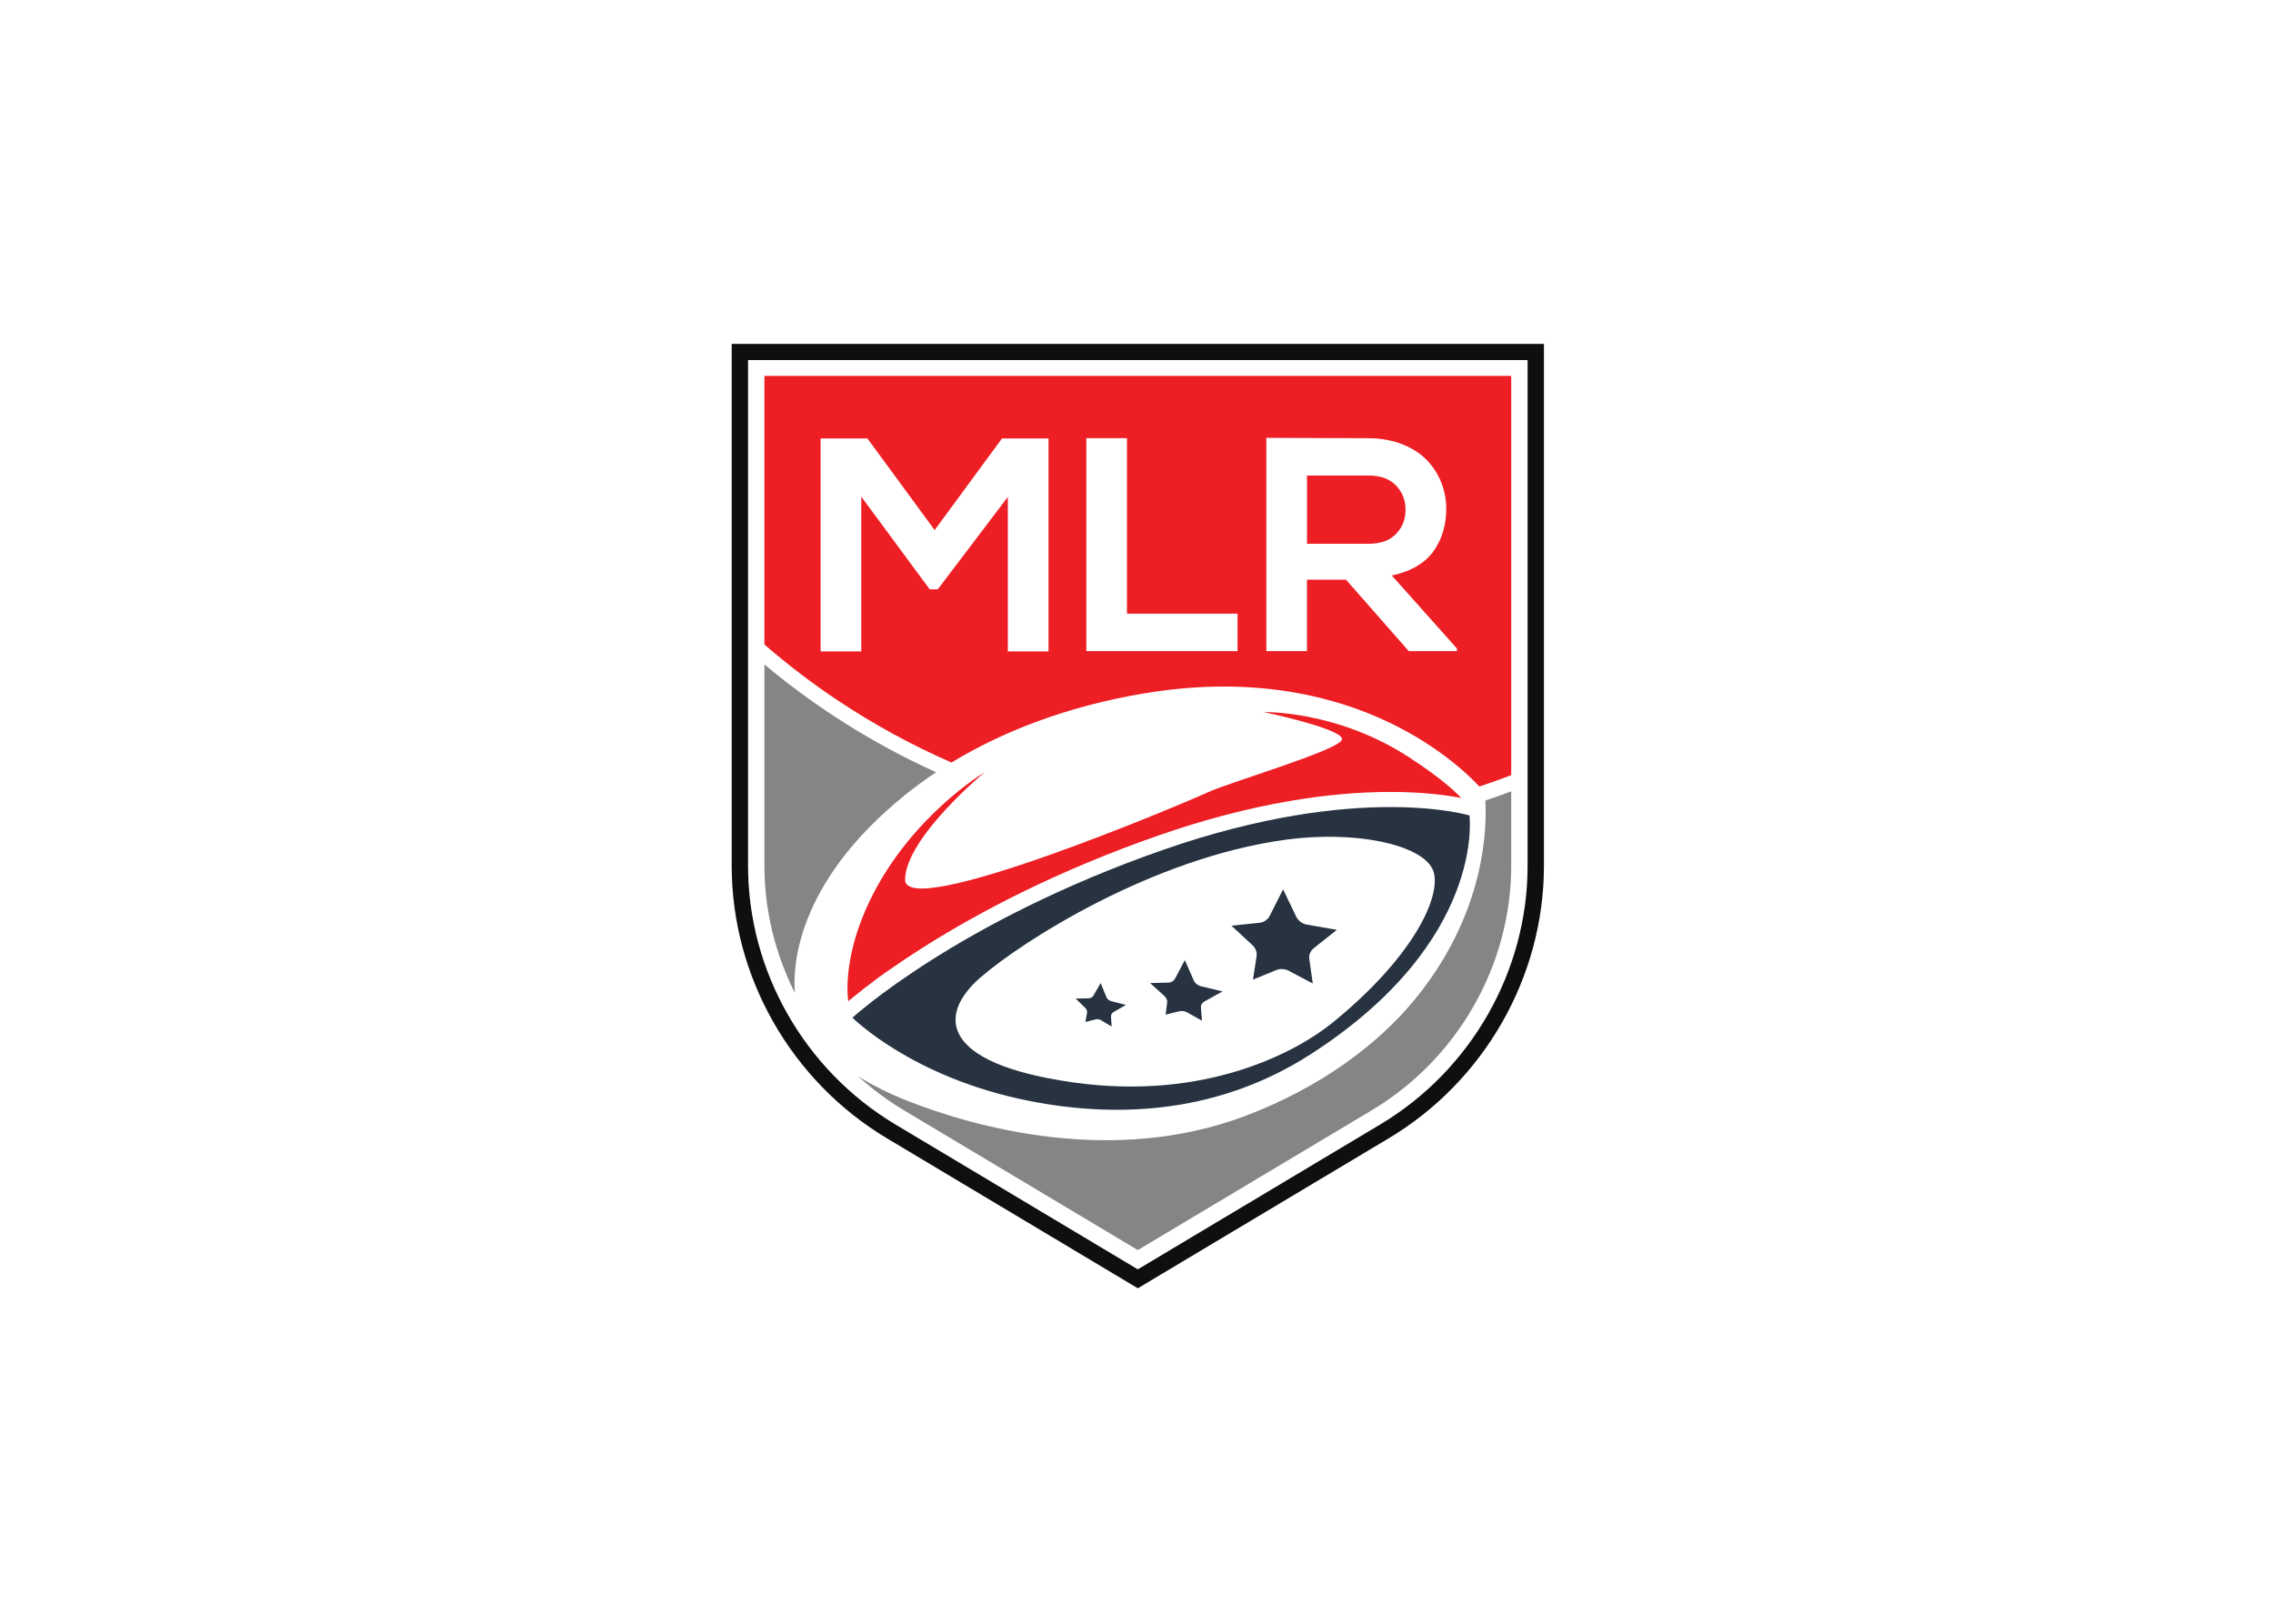<svg clip-rule="evenodd" fill-rule="evenodd" stroke-linejoin="round" stroke-miterlimit="2" viewBox="0 0 560 400" xmlns="http://www.w3.org/2000/svg"><g fill-rule="nonzero" transform="matrix(.691 0 0 .691 -305.549 -1663.48)"><path d="m939.985 2597.65c2.228-2.36 3.342-5.22 3.342-8.58 0-3.35-1.125-6.22-3.368-8.6-2.249-2.38-5.513-3.58-9.787-3.58h-21.985v24.31h21.985c4.31 0 7.585-1.19 9.813-3.55" fill="#ed1e24"/><path d="m961.626 2639.47h-17.169l-22.364-25.46h-13.91v25.46h-14.493v-76.02c4.065 0 10.146.01 18.241.06 8.09.03 14.175.06 18.236.06 4.388.03 8.361.75 11.916 2.14 3.561 1.4 6.471 3.26 8.741 5.59s4.008 4.99 5.2 7.99c1.198 3 1.802 6.16 1.802 9.48 0 2.74-.344 5.32-1.021 7.72-.682 2.41-1.744 4.71-3.191 6.91s-3.467 4.09-6.065 5.67c-2.592 1.58-5.638 2.73-9.141 3.43l23.218 26.03zm-78.208 0h-53.917v-75.92h14.493v62.58h39.424zm-67.395.11h-14.498v-55.07l-24.983 32.94h-2.884l-24.394-33.04v55.17h-14.499v-75.92h16.69l23.968 32.66 24.015-32.66h16.585zm-101.295-98.22v95.77c8.215 7.11 16.883 13.73 25.894 19.75 12.884 8.62 26.591 16.11 40.793 22.31 18.049-10.94 41.038-20.04 68.785-24.66 72.018-11.99 110.832 23.99 119.443 33.22 3.816-1.27 7.606-2.61 11.354-4.05v-142.34z" fill="#ed1e24"/><path d="m765.09 2690.59c3.358-2.7 6.976-5.35 10.849-7.92-22.203-10.05-42.777-23.02-61.211-38.43v71.7c0 15.94 3.853 31.46 10.87 45.39-.744-8.56-.13-38.87 39.492-70.74" fill="#868484"/><path d="m946.289 2764.07c-12.65 15.26-32.844 30.82-60.091 41.11-47.254 17.84-96.459 4.1-120.531-5.4-7.018-2.77-12.796-5.75-17.56-8.77 4.988 4.54 10.459 8.63 16.357 12.16l83.398 49.84 83.403-49.84c30.678-18.34 49.731-51.76 49.731-87.23v-26.47c-3.05 1.15-6.132 2.23-9.235 3.27.583 9.39.214 40.32-25.472 71.33" fill="#868484"/><path d="m759.727 2752.81c3.28-2.29 7.028-4.81 11.25-7.49 10.906-6.93 22.745-13.54 35.181-19.67 15.519-7.63 32.027-14.52 49.065-20.45 16.232-5.65 32.204-9.83 47.473-12.4 12.259-2.07 24.103-3.12 35.202-3.12 11.958 0 20.49 1.23 25.29 2.17-2.546-2.75-7.872-7.53-18.788-14.63-25.655-16.66-51.538-16-51.538-16s28.642 6.06 27.794 9.79c-.843 3.73-40.127 15.22-47.868 18.83-7.746 3.6-108.073 46.04-107.902 31.1.167-14.95 28.403-38.32 28.403-38.32s-26.346 15.67-40.845 45.54c-9.339 19.22-8.261 33.11-7.819 36.12.901-.75 9.418-7.73 15.102-11.47" fill="#ed1e24"/><g fill="#273340"><path d="m917.205 2772.01c-12.363 10.04-44.838 28-92.565 21.2s-47.956-24.2-33.078-37.21c14.873-13.01 61.403-42.76 108.766-49.25 26.389-3.62 51.101 2.21 53.167 12.04 2.072 9.83-8.818 30.92-36.29 53.22m48.899-73.95s-39.434-12.04-109.073 12.22c-73.772 25.7-110.9 59.88-110.9 59.88s21.109 21.25 62.506 29.57c33.771 6.78 69.202 3.81 100.806-16.51 62.679-40.31 56.661-85.16 56.661-85.16"/><path d="m838.306 2769.72.219 3.59-3.717-2.22c-.599-.36-1.333-.48-1.958-.33l-3.67.94.588-3.3c.105-.56-.14-1.21-.661-1.72l-3.41-3.35 4.582-.06c.765-.01 1.431-.38 1.79-1.02l2.541-4.45 2.03 4.99c.297.72.953 1.28 1.765 1.49l5.211 1.34-4.368 2.52c-.63.37-.978.96-.942 1.58"/><path d="m870.416 2758.96 7.653 1.84-6.377 3.53c-.901.5-1.39 1.3-1.323 2.14l.37 4.77-5.258-2.95c-.848-.48-1.879-.64-2.733-.44l-4.982 1.21.567-4.34c.099-.77-.286-1.65-1.046-2.34l-5.039-4.56 6.429-.16c1.083-.03 2.015-.57 2.488-1.48l3.462-6.55 3.176 7.23c.453 1.04 1.426 1.81 2.613 2.1"/><path d="m904.332 2734.14c.714 1.49 2.14 2.54 3.821 2.84l10.672 1.87-8.178 6.49c-1.239.98-1.853 2.44-1.645 3.88l1.239 8.75-8.579-4.53c-1.375-.72-3.02-.82-4.394-.26l-8.345 3.4 1.286-8.36c.213-1.39-.344-2.87-1.505-3.95l-7.475-6.91 9.953-1.02c1.619-.17 3.009-1.11 3.728-2.52l4.748-9.41z"/></g><path d="m761.45 2808.24c-32.416-19.37-52.553-54.69-52.553-92.17v-180.35h277.936v180.35c0 37.48-20.137 72.8-52.553 92.17l-86.418 51.64zm-58.383-278.29v186.12c0 39.48 21.214 76.7 55.369 97.11l89.426 53.45h.005l89.427-53.45c34.15-20.41 55.369-57.63 55.369-97.11v-186.12z" fill="#100f0d"/></g></svg>
